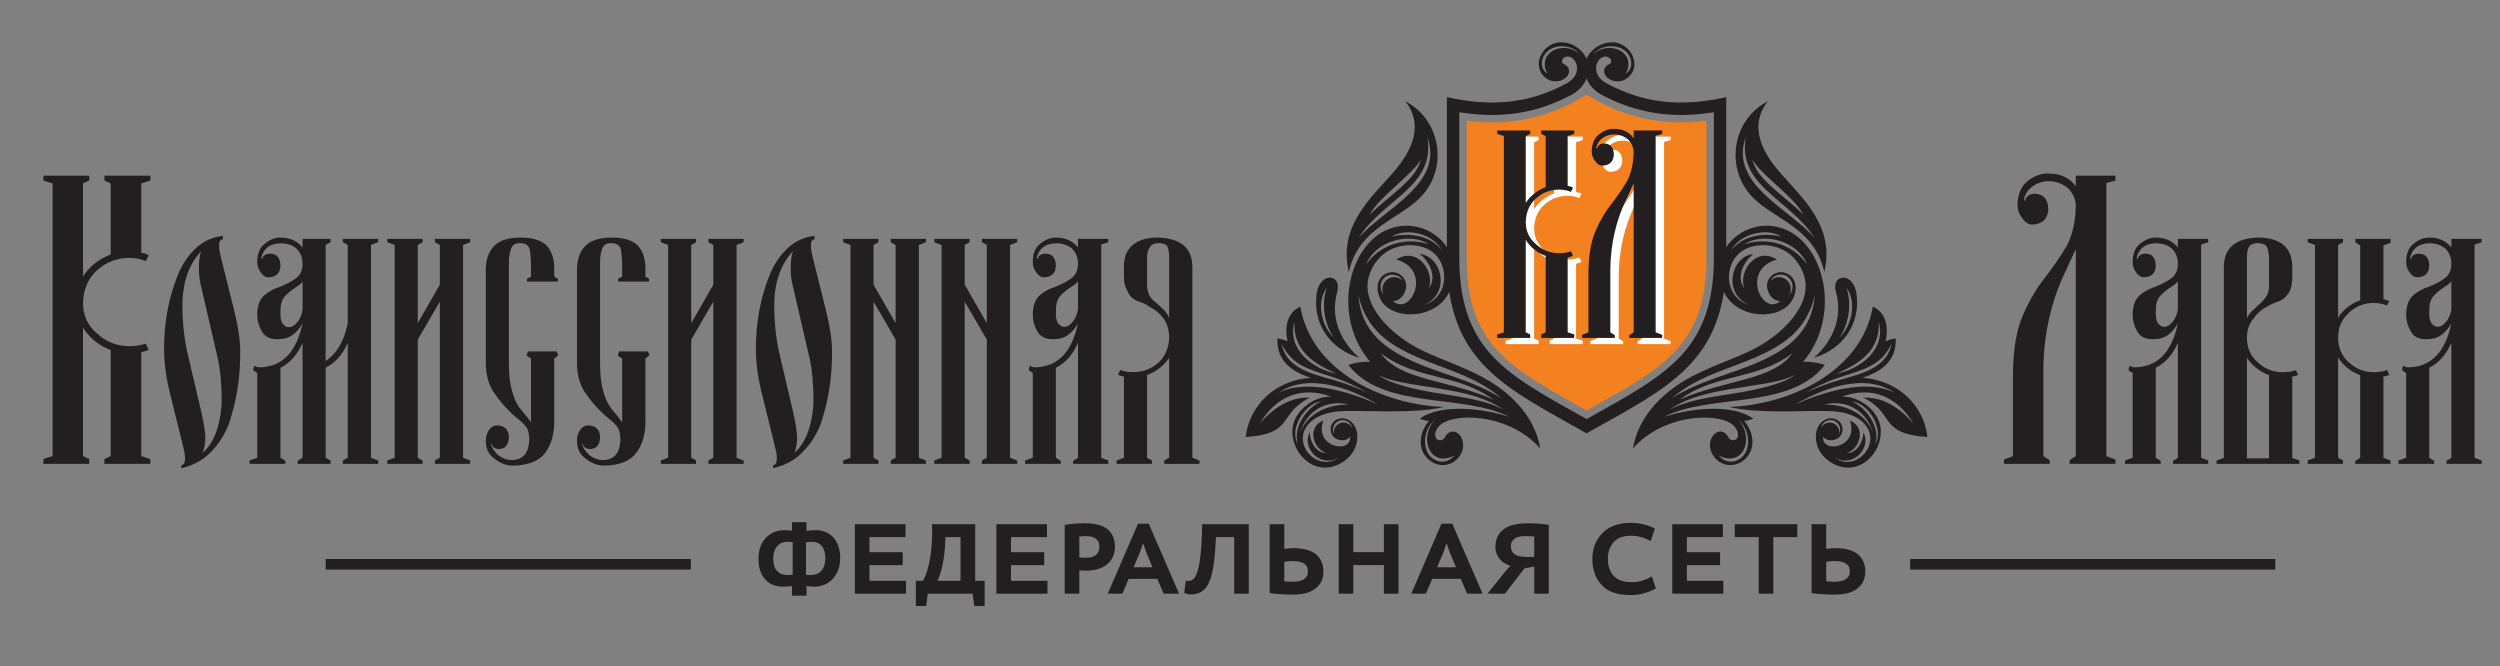 <svg width="364" height="97" viewBox="0 0 364 97" fill="none" xmlns="http://www.w3.org/2000/svg">
    <rect x="0" y="0" width="364" height="97" fill="#808080" stroke="none"/>
    <path fill-rule="evenodd" clip-rule="evenodd" d="M12.085 40.249V26.713L12.993 26.282V25.579H6.32V26.282L7.657 26.713V66.408L6.32 66.839V67.542H12.993V66.839L12.084 66.408V47.694C13.024 49.217 14.361 50.299 16.116 50.961V66.408L15.207 66.839V67.542H21.89V66.839L20.565 66.408V51.297C20.93 51.212 21.296 51.087 21.65 50.897L21.222 50.036C20.47 50.278 19.677 50.404 18.841 50.404C17.045 50.404 15.489 49.805 14.163 48.587C12.826 47.484 12.126 46.025 12.084 44.218C12.126 42.129 12.826 40.501 14.163 39.325C15.489 38.138 17.045 37.55 18.841 37.55C19.718 37.55 20.512 37.697 21.222 38.012L21.65 37.172C21.337 36.972 20.972 36.846 20.565 36.804V26.713L21.89 26.282V25.579H15.207V26.282L16.116 26.713V37.046C14.361 37.729 13.024 38.8 12.085 40.249ZM34.976 51.118C34.976 49.553 34.684 47.569 34.089 45.174L32.282 37.928C32.031 36.994 31.895 36.269 31.895 35.775C31.864 35.23 32.042 34.914 32.449 34.83V34.347C30.966 34.505 29.692 35.072 28.627 36.038C27.499 37.046 26.601 38.348 25.932 39.944C24.564 43.273 23.885 46.907 23.885 50.845C23.885 52.914 24.22 55.256 24.898 57.86L26.684 65.095C26.862 65.778 26.945 66.324 26.945 66.734C26.945 67.364 26.757 67.7 26.392 67.742V68.172C28.146 67.762 29.567 66.996 30.653 65.862C31.77 64.759 32.647 63.415 33.284 61.829C34.454 58.427 35.018 54.857 34.976 51.118ZM29.264 36.605C29.055 37.267 28.961 38.075 28.961 39.041C28.961 39.766 29.023 40.438 29.138 41.079L31.77 52.441C32.073 53.817 32.24 55.728 32.282 58.165C32.282 59.54 32.073 60.948 31.645 62.386C31.206 63.867 30.496 65.053 29.514 65.936C29.765 65.253 29.89 64.518 29.89 63.709C29.89 62.953 29.702 61.735 29.326 60.044L27.196 50.961C26.767 48.871 26.559 46.729 26.559 44.555C26.559 41.184 27.468 38.538 29.264 36.605ZM44.051 34.778V36.038C43.289 35.072 42.203 34.589 40.793 34.589C40.041 34.589 39.32 34.873 38.652 35.419C37.859 35.954 37.451 36.858 37.451 38.128C37.451 38.706 37.618 39.21 37.952 39.641C38.266 40.123 38.652 40.376 39.101 40.376C40.219 40.334 40.803 39.767 40.835 38.685C40.803 37.509 40.281 36.931 39.279 36.931C38.652 36.973 38.286 37.215 38.213 37.666L38.025 37.603C38.349 36.185 39.289 35.461 40.834 35.419C41.806 35.419 42.589 35.692 43.215 36.227C43.769 36.816 44.051 37.529 44.051 38.38C44.051 39.294 43.758 39.987 43.184 40.438C42.599 40.911 41.774 41.352 40.74 41.762C39.894 42.024 39.163 42.423 38.526 42.959C37.816 43.557 37.451 44.534 37.451 45.878C37.451 46.666 37.67 47.433 38.098 48.189C38.506 48.987 39.258 49.386 40.333 49.386C41.357 49.386 42.14 49.165 42.662 48.714C43.216 48.325 43.675 47.769 44.051 47.055C43.164 51.297 41.075 53.44 37.764 53.481C37.514 53.481 37.274 53.397 37.023 53.24L36.845 53.88L37.451 54.311V66.65L36.344 67.049V67.543H41.545V67.112L40.835 66.65V53.544C42.234 52.852 43.299 51.633 44.051 49.911V66.65L43.341 67.112V67.543H48.124V67.049L47.414 66.65V53.534C48.813 52.841 49.879 51.633 50.63 49.91V66.65L49.921 67.049V67.543H55.059V67.049L54.014 66.65V35.65L55.059 35.251V34.778H49.921V35.272L50.63 35.671V47.055C50.108 49.659 49.043 51.496 47.414 52.557V35.671L48.124 35.272V34.778H44.051ZM44.051 41.016V45.048C43.999 45.605 43.811 46.151 43.467 46.687C43.017 47.316 42.558 47.632 42.088 47.632C41.837 47.674 41.566 47.558 41.284 47.264C40.992 47.002 40.835 46.508 40.835 45.794V45.237C40.835 44.313 41.054 43.62 41.483 43.148C41.89 42.696 42.422 42.255 43.08 41.824C43.508 41.572 43.832 41.31 44.051 41.016ZM60.823 47.054V35.67L61.533 35.271V34.777H56.395V35.271L57.461 35.67V66.649L56.395 67.049V67.542H61.533V67.049L60.823 66.649V49.448L64.04 43.914V66.649L63.33 67.049V67.542H68.457V67.049L67.423 66.649V35.67L68.457 35.272V34.778H63.33V35.272L64.04 35.67V41.446L60.823 47.054ZM76.864 51.16L76.676 51.78L77.313 52.21V61.472C76.927 60.937 76.55 60.453 76.185 60.023C75.799 59.614 75.454 59.131 75.161 58.574C74.879 58.038 74.639 57.314 74.42 56.39C74.211 55.508 74.096 54.331 74.096 52.851V38.107C74.096 37.393 74.211 36.752 74.42 36.206C74.597 35.671 75.005 35.398 75.673 35.398C76.467 35.398 76.947 35.692 77.114 36.259C77.24 36.9 77.313 37.845 77.313 39.094V40.291L76.728 40.575V41.005H81.229V40.575L80.697 40.302V38.979C80.697 37.687 80.341 36.627 79.631 35.787C78.848 34.989 77.574 34.59 75.799 34.59C73.95 34.59 72.634 35.031 71.851 35.913C71.057 36.795 70.692 38.013 70.734 39.578V52.799C70.734 54.731 71.204 56.296 72.164 57.504C73.083 58.816 74.211 60.024 75.558 61.105C76.185 61.62 76.603 62.082 76.811 62.492C76.968 62.922 77.052 63.426 77.052 63.993C77.01 65.947 76.174 66.945 74.535 66.987C73.814 66.987 73.156 66.745 72.54 66.272C72.269 66.031 72.039 65.748 71.83 65.443C71.663 65.201 71.548 64.928 71.464 64.645H71.579C71.694 65.096 72.039 65.338 72.603 65.38C73.564 65.38 74.065 64.792 74.096 63.626C74.065 62.545 73.48 61.978 72.373 61.935C71.924 61.935 71.538 62.135 71.224 62.555C70.89 63.028 70.733 63.574 70.733 64.183C70.733 65.38 71.182 66.262 72.091 66.839C72.874 67.48 73.762 67.795 74.743 67.795C76.937 67.753 78.493 67.123 79.391 65.915C80.258 64.718 80.696 63.237 80.696 61.473V52.211L81.291 51.717L81.052 51.161H76.864V51.16ZM90.137 51.16L89.949 51.78L90.586 52.21V61.472C90.2 60.937 89.824 60.453 89.458 60.023C89.072 59.614 88.727 59.131 88.435 58.574C88.153 58.038 87.913 57.314 87.693 56.39C87.484 55.508 87.37 54.331 87.37 52.851V38.107C87.37 37.393 87.484 36.752 87.693 36.206C87.871 35.671 88.278 35.398 88.947 35.398C89.74 35.398 90.221 35.692 90.388 36.259C90.513 36.9 90.586 37.845 90.586 39.094V40.291L90.001 40.575V41.005H94.502V40.575L93.97 40.302V38.979C93.97 37.687 93.615 36.627 92.905 35.787C92.121 34.989 90.848 34.59 89.072 34.59C87.224 34.59 85.908 35.031 85.125 35.913C84.331 36.795 83.966 38.013 84.007 39.578V52.799C84.007 54.731 84.477 56.296 85.438 57.504C86.357 58.816 87.485 60.024 88.832 61.105C89.458 61.62 89.876 62.082 90.085 62.492C90.242 62.922 90.325 63.426 90.325 63.993C90.283 65.947 89.448 66.945 87.808 66.987C87.088 66.987 86.43 66.745 85.814 66.272C85.542 66.031 85.312 65.748 85.103 65.443C84.936 65.201 84.822 64.928 84.738 64.645H84.853C84.968 65.096 85.312 65.338 85.876 65.38C86.837 65.38 87.338 64.792 87.37 63.626C87.338 62.545 86.754 61.978 85.647 61.935C85.198 61.935 84.811 62.135 84.498 62.555C84.164 63.028 84.007 63.574 84.007 64.183C84.007 65.38 84.456 66.262 85.365 66.839C86.148 67.48 87.035 67.795 88.017 67.795C90.21 67.753 91.766 67.123 92.664 65.915C93.531 64.718 93.97 63.237 93.97 61.473V52.211L94.565 51.717L94.325 51.161H90.137V51.16ZM100.643 47.054V35.67L101.353 35.271V34.777H96.215V35.271L97.28 35.67V66.649L96.215 67.049V67.542H101.353V67.049L100.643 66.649V49.448L103.859 43.914V66.649L103.149 67.049V67.542H108.277V67.049L107.243 66.649V35.67L108.277 35.272V34.778H103.149V35.272L103.859 35.67V41.446L100.643 47.054ZM121.143 51.118C121.143 49.553 120.85 47.569 120.255 45.174L118.448 37.928C118.198 36.994 118.062 36.269 118.062 35.775C118.031 35.23 118.208 34.914 118.615 34.83V34.347C117.132 34.505 115.858 35.072 114.793 36.038C113.665 37.046 112.767 38.348 112.099 39.944C110.731 43.273 110.052 46.907 110.052 50.845C110.052 52.914 110.386 55.256 111.065 57.86L112.851 65.095C113.028 65.778 113.112 66.324 113.112 66.734C113.112 67.364 112.924 67.7 112.558 67.742V68.172C114.313 67.762 115.733 66.996 116.819 65.862C117.936 64.759 118.814 63.415 119.451 61.829C120.621 58.427 121.184 54.857 121.143 51.118ZM115.43 36.605C115.221 37.267 115.127 38.075 115.127 39.041C115.127 39.766 115.19 40.438 115.305 41.079L117.936 52.441C118.239 53.817 118.407 55.728 118.448 58.165C118.448 59.54 118.239 60.948 117.811 62.386C117.373 63.867 116.662 65.053 115.681 65.936C115.931 65.253 116.057 64.518 116.057 63.709C116.057 62.953 115.869 61.735 115.493 60.044L113.362 50.961C112.934 48.871 112.725 46.729 112.725 44.555C112.725 41.184 113.634 38.538 115.43 36.605ZM127.189 35.67L127.899 35.272V34.778H122.761V35.272L123.826 35.67V66.65L122.761 67.049V67.543H127.899V67.049L127.189 66.65V43.914L130.406 49.449V66.65L129.696 67.049V67.543H134.823V67.049L133.789 66.65V35.67L134.823 35.272V34.778H129.696V35.272L130.406 35.67V47.054L127.189 41.447V35.67ZM140.462 35.67L141.172 35.272V34.778H136.034V35.272L137.099 35.67V66.65L136.034 67.049V67.543H141.172V67.049L140.462 66.65V43.914L143.679 49.449V66.65L142.969 67.049V67.543H148.096V67.049L147.063 66.65V35.67L148.096 35.272V34.778H142.969V35.272L143.679 35.67V47.054L140.462 41.447V35.67ZM156.952 34.778V36.038C156.19 35.072 155.114 34.589 153.704 34.589C152.952 34.589 152.232 34.873 151.564 35.419C150.77 35.954 150.373 36.858 150.373 38.128C150.373 38.706 150.53 39.21 150.864 39.641C151.177 40.123 151.564 40.376 152.013 40.376C153.12 40.334 153.705 39.767 153.736 38.685C153.705 37.509 153.182 36.931 152.18 36.931C151.553 36.973 151.188 37.215 151.115 37.666L150.926 37.603C151.25 36.185 152.19 35.461 153.736 35.419C154.707 35.419 155.49 35.692 156.117 36.227C156.67 36.816 156.952 37.529 156.952 38.38C156.952 39.294 156.66 39.987 156.096 40.438C155.501 40.911 154.686 41.352 153.642 41.762C152.806 42.024 152.075 42.423 151.438 42.959C150.728 43.557 150.373 44.534 150.373 45.878C150.373 46.666 150.582 47.433 151.01 48.189C151.417 48.987 152.159 49.386 153.245 49.386C154.268 49.386 155.041 49.165 155.574 48.714C156.117 48.325 156.576 47.769 156.952 47.055C156.075 51.297 153.976 53.44 150.676 53.481C150.425 53.481 150.185 53.397 149.945 53.24L149.757 53.88L150.373 54.31V66.649L149.255 67.049V67.542H154.446V67.112L153.736 66.65V53.544C155.135 52.851 156.2 51.633 156.952 49.91V66.649L156.242 67.112V67.542H161.37V67.048L160.336 66.649V35.608L161.37 35.272V34.778H156.952V34.778ZM156.952 40.963V44.985C156.9 45.521 156.712 46.067 156.367 46.623C155.918 47.253 155.459 47.579 154.989 47.579C154.738 47.621 154.467 47.495 154.185 47.201C153.893 46.938 153.736 46.444 153.736 45.73V45.174C153.736 44.25 153.955 43.557 154.383 43.084C154.791 42.633 155.323 42.192 155.981 41.761C156.409 41.509 156.733 41.247 156.952 40.963ZM170.226 52.095V66.649L169.515 67.049V67.542H174.643V67.049L173.609 66.649V38.989C173.64 36.133 171.959 34.673 168.534 34.589C167.04 34.589 165.871 34.925 165.004 35.608C164.095 36.322 163.646 37.372 163.646 38.748V40.249C163.646 41.09 163.792 41.772 164.106 42.276C164.304 42.77 164.586 43.169 164.962 43.484C165.349 43.725 165.766 43.914 166.215 44.04C166.643 44.198 167.04 44.419 167.406 44.681C168.158 45.048 168.836 45.616 169.421 46.372C169.954 47.128 170.226 48.052 170.226 49.144C170.184 50.656 169.661 51.885 168.659 52.809C167.625 53.723 166.393 54.185 164.962 54.185C164.346 54.185 163.73 54.09 163.093 53.88L162.79 54.563C163.072 54.72 163.354 54.804 163.646 54.804V66.65L162.581 67.049V67.543H167.719V67.049L167.009 66.65V54.615C168.408 54.079 169.474 53.239 170.226 52.095ZM170.226 46.298C170.006 45.783 169.724 45.363 169.39 45.038C169.025 44.702 168.67 44.387 168.325 44.082C167.5 43.505 167.062 42.686 167.009 41.615V37.466C167.009 36.973 167.103 36.574 167.27 36.269C167.395 35.975 167.552 35.776 167.719 35.65C168.085 35.482 168.419 35.398 168.711 35.398C169.077 35.398 169.432 35.482 169.776 35.65C170.069 35.891 170.225 36.5 170.225 37.466V46.298H170.226ZM302.237 25.579V27.133C301.318 25.841 299.93 25.222 298.07 25.263C297.151 25.263 296.211 25.621 295.251 26.334C294.29 27.101 293.789 28.246 293.747 29.779C293.747 30.535 293.977 31.197 294.447 31.754C294.854 32.383 295.345 32.699 295.93 32.699C297.371 32.636 298.133 31.901 298.237 30.483C298.196 29.013 297.527 28.246 296.233 28.204C295.439 28.246 294.99 28.593 294.864 29.223L294.687 29.16C294.812 28.32 295.23 27.648 295.94 27.133C296.619 26.639 297.392 26.387 298.279 26.387C299.355 26.387 300.295 26.734 301.099 27.406C301.809 28.11 302.196 28.939 302.237 29.905C302.196 32.3 301.736 34.306 300.859 35.902C299.919 37.466 298.864 38.989 297.705 40.491C296.546 41.93 295.501 43.694 294.582 45.784C293.621 47.937 293.13 50.761 293.089 54.248V66.408L291.783 66.923V67.543H298.425V66.986L297.516 66.408V53.534C297.6 48.472 298.676 43.788 300.743 39.504L302.237 36.269V66.408L301.339 66.986V67.543H308.012V66.923L306.686 66.408V26.66L308.012 26.282V25.579H302.237ZM317.098 34.778V36.038C316.336 35.072 315.26 34.589 313.85 34.589C313.098 34.589 312.378 34.873 311.709 35.419C310.916 35.954 310.519 36.858 310.519 38.128C310.519 38.706 310.676 39.21 311.01 39.641C311.323 40.123 311.71 40.376 312.159 40.376C313.266 40.334 313.851 39.767 313.882 38.685C313.851 37.509 313.328 36.931 312.326 36.931C311.699 36.973 311.334 37.215 311.26 37.666L311.072 37.603C311.396 36.185 312.336 35.461 313.881 35.419C314.853 35.419 315.636 35.692 316.263 36.227C316.816 36.816 317.098 37.529 317.098 38.38C317.098 39.294 316.805 39.987 316.242 40.438C315.647 40.911 314.832 41.352 313.787 41.762C312.952 42.024 312.221 42.423 311.584 42.959C310.874 43.557 310.519 44.534 310.519 45.878C310.519 46.666 310.727 47.433 311.156 48.189C311.563 48.987 312.304 49.386 313.39 49.386C314.414 49.386 315.186 49.165 315.719 48.714C316.262 48.325 316.722 47.769 317.098 47.055C316.221 51.297 314.122 53.44 310.822 53.481C310.571 53.481 310.331 53.397 310.091 53.24L309.902 53.88L310.519 54.311V66.65L309.401 67.049V67.543H314.592V67.112L313.881 66.65V53.544C315.281 52.852 316.346 51.633 317.098 49.911V66.65L316.388 67.112V67.543H321.516V67.049L320.482 66.65V35.608L321.516 35.272V34.778H317.098V34.778ZM317.098 40.963V44.985C317.046 45.521 316.858 46.067 316.513 46.623C316.064 47.253 315.605 47.579 315.135 47.579C314.884 47.621 314.613 47.495 314.331 47.201C314.038 46.938 313.882 46.444 313.882 45.73V45.174C313.882 44.25 314.101 43.557 314.529 43.084C314.936 42.633 315.469 42.192 316.127 41.761C316.555 41.509 316.879 41.247 317.098 40.963ZM334.789 67.542V67.059L333.755 66.671V54.815C334.026 54.815 334.319 54.73 334.611 54.573L334.277 53.891C333.671 54.1 333.044 54.195 332.418 54.195C330.987 54.195 329.776 53.733 328.784 52.809C327.698 51.895 327.155 50.666 327.155 49.155C327.155 48.062 327.478 47.138 328.105 46.382C328.638 45.626 329.264 45.059 329.985 44.691C330.455 44.418 330.893 44.208 331.301 44.04C331.729 43.914 332.126 43.736 332.491 43.484C332.857 43.179 333.18 42.78 333.442 42.286C333.651 41.772 333.755 41.1 333.755 40.249V38.748C333.671 36.017 332.043 34.631 328.857 34.589C325.442 34.673 323.75 36.143 323.792 38.989V66.67L322.727 67.059V67.542H334.789V67.542ZM327.155 52.095C327.907 53.25 328.982 54.09 330.371 54.626V66.734H327.155V52.095ZM327.155 46.308V37.466C327.155 36.5 327.353 35.891 327.74 35.65C328.053 35.482 328.366 35.398 328.669 35.398C329.056 35.398 329.421 35.482 329.787 35.65C330.131 35.891 330.319 36.5 330.371 37.466V41.625C330.371 42.181 330.257 42.644 330.048 43.011C329.828 43.4 329.547 43.757 329.181 44.093C328.836 44.397 328.492 44.712 328.157 45.048C327.75 45.374 327.416 45.794 327.155 46.308ZM340.428 46.256V35.67L341.138 35.272V34.778H336V35.272L337.065 35.67V66.65L336 67.049V67.543H341.138V67.049L340.428 66.65V52.042C341.18 53.229 342.255 54.09 343.644 54.626V66.65L342.934 67.112V67.543H348.062V67.049L347.028 66.65V54.804C347.3 54.804 347.592 54.72 347.885 54.563L347.55 53.88C346.944 54.09 346.318 54.195 345.691 54.195C344.261 54.195 343.049 53.733 342.057 52.809C340.971 51.885 340.428 50.667 340.428 49.144C340.428 47.663 340.971 46.445 342.057 45.489C343.049 44.565 344.261 44.103 345.691 44.103C346.401 44.145 347.017 44.261 347.55 44.471L347.885 43.852C347.634 43.725 347.341 43.631 347.028 43.547V35.734L348.062 35.366V34.778H342.934V35.272L343.644 35.734V43.726C342.255 44.219 341.18 45.059 340.428 46.256ZM356.918 34.778V36.038C356.155 35.072 355.08 34.589 353.67 34.589C352.918 34.589 352.197 34.873 351.529 35.419C350.735 35.954 350.338 36.858 350.338 38.128C350.338 38.706 350.495 39.21 350.829 39.641C351.142 40.123 351.529 40.376 351.978 40.376C353.085 40.334 353.67 39.767 353.701 38.685C353.67 37.509 353.148 36.931 352.145 36.931C351.518 36.973 351.153 37.215 351.08 37.666L350.892 37.603C351.216 36.185 352.156 35.461 353.701 35.419C354.672 35.419 355.456 35.692 356.082 36.227C356.636 36.816 356.918 37.529 356.918 38.38C356.918 39.294 356.625 39.987 356.061 40.438C355.466 40.911 354.651 41.352 353.607 41.762C352.772 42.024 352.041 42.423 351.404 42.959C350.693 43.557 350.338 44.534 350.338 45.878C350.338 46.666 350.547 47.433 350.976 48.189C351.383 48.987 352.124 49.386 353.211 49.386C354.234 49.386 355.007 49.165 355.539 48.714C356.083 48.325 356.542 47.769 356.918 47.055C356.041 51.297 353.942 53.44 350.642 53.481C350.391 53.481 350.151 53.397 349.911 53.24L349.723 53.88L350.339 54.311V66.65L349.221 67.049V67.543H354.411V67.112L353.701 66.65V53.544C355.101 52.852 356.166 51.633 356.918 49.911V66.65L356.208 67.112V67.543H361.335V67.049L360.301 66.65V35.608L361.335 35.272V34.778H356.918V34.778ZM356.918 40.963V44.985C356.865 45.521 356.678 46.067 356.333 46.623C355.884 47.253 355.424 47.579 354.955 47.579C354.704 47.621 354.432 47.495 354.15 47.201C353.858 46.938 353.701 46.444 353.701 45.73V45.174C353.701 44.25 353.921 43.557 354.349 43.084C354.756 42.633 355.289 42.192 355.947 41.761C356.375 41.509 356.698 41.247 356.918 40.963Z" fill="#231F20"/>
    <path fill-rule="evenodd" clip-rule="evenodd" d="M115.319 85.337C115.119 85.36 114.906 85.38 114.68 85.395C114.452 85.411 114.219 85.418 113.98 85.418C113.491 85.418 113.03 85.336 112.599 85.171C112.168 85.008 111.793 84.758 111.471 84.422C111.15 84.088 110.896 83.668 110.711 83.163C110.524 82.659 110.432 82.065 110.432 81.384C110.432 80.737 110.524 80.154 110.711 79.634C110.896 79.116 111.157 78.676 111.497 78.314C111.836 77.954 112.242 77.677 112.711 77.483C113.182 77.289 113.701 77.192 114.269 77.192C114.429 77.192 114.604 77.198 114.794 77.21C114.984 77.223 115.159 77.244 115.318 77.274V76.031H117.432V77.312C117.632 77.272 117.847 77.244 118.083 77.223C118.318 77.203 118.554 77.192 118.792 77.192C119.286 77.192 119.75 77.279 120.183 77.453C120.617 77.628 120.992 77.886 121.308 78.225C121.625 78.566 121.874 78.989 122.058 79.494C122.241 79.998 122.332 80.582 122.332 81.242C122.332 81.914 122.231 82.508 122.025 83.028C121.818 83.547 121.544 83.983 121.199 84.337C120.857 84.689 120.457 84.959 120.001 85.143C119.547 85.326 119.066 85.418 118.561 85.418C118.473 85.418 118.376 85.415 118.275 85.41C118.174 85.405 118.07 85.4 117.966 85.393C117.862 85.385 117.763 85.372 117.669 85.359C117.576 85.344 117.497 85.329 117.431 85.314V86.733H115.318V85.337H115.319ZM118.258 78.89C118.113 78.89 117.962 78.895 117.805 78.905C117.645 78.915 117.495 78.936 117.351 78.964V83.691C117.44 83.711 117.554 83.721 117.693 83.721C117.833 83.721 117.964 83.721 118.093 83.721C118.377 83.721 118.643 83.673 118.897 83.579C119.148 83.484 119.368 83.339 119.556 83.138C119.743 82.937 119.893 82.682 120.002 82.371C120.111 82.06 120.167 81.688 120.167 81.257C120.167 80.508 119.994 79.927 119.652 79.514C119.485 79.308 119.282 79.15 119.044 79.045C118.805 78.941 118.544 78.89 118.258 78.89ZM114.561 83.721C114.604 83.721 114.662 83.721 114.731 83.719C114.799 83.716 114.876 83.711 114.954 83.706C115.032 83.701 115.113 83.693 115.194 83.683C115.276 83.676 115.349 83.662 115.415 83.647V78.936C115.301 78.921 115.174 78.908 115.04 78.9C114.903 78.892 114.766 78.89 114.627 78.89C114.351 78.89 114.09 78.938 113.844 79.035C113.598 79.132 113.382 79.28 113.195 79.481C113.005 79.682 112.858 79.939 112.749 80.253C112.64 80.564 112.584 80.936 112.584 81.369C112.584 82.128 112.767 82.712 113.126 83.117C113.312 83.321 113.524 83.474 113.765 83.573C114.008 83.673 114.272 83.721 114.561 83.721ZM124.469 76.322H131.84V78.202H126.6V80.404H131.433V82.284H126.6V84.562H131.909V86.442H124.469V76.322ZM143.363 88.231H141.857L141.619 86.442H135.087L134.856 88.231H133.348V84.562H134.367C134.415 84.493 134.486 84.366 134.578 84.185C134.668 84.004 134.77 83.759 134.879 83.451C134.988 83.14 135.097 82.766 135.206 82.322C135.315 81.879 135.411 81.364 135.495 80.778C135.578 80.189 135.642 79.527 135.685 78.788C135.726 78.049 135.736 77.226 135.711 76.321H141.99V84.562H143.363V88.231H143.363ZM139.853 84.562V78.202H137.661C137.648 78.676 137.618 79.191 137.578 79.746C137.535 80.304 137.471 80.867 137.385 81.438C137.296 82.009 137.182 82.562 137.038 83.102C136.896 83.642 136.716 84.129 136.503 84.562H139.853ZM145.071 76.322H152.442V78.202H147.202V80.404H152.034V82.284H147.202V84.562H152.511V86.442H145.071V76.322ZM155.022 76.431C155.455 76.349 155.926 76.288 156.436 76.248C156.943 76.204 157.457 76.184 157.984 76.184C158.265 76.184 158.554 76.197 158.848 76.225C159.142 76.253 159.431 76.296 159.712 76.36C159.993 76.421 160.262 76.505 160.516 76.612C160.766 76.719 160.995 76.854 161.197 77.012C161.539 77.282 161.813 77.626 162.021 78.049C162.228 78.472 162.332 78.977 162.332 79.565C162.332 80.192 162.216 80.73 161.985 81.176C161.752 81.624 161.44 81.992 161.053 82.274C160.665 82.557 160.219 82.766 159.717 82.896C159.213 83.028 158.696 83.095 158.161 83.095C158.111 83.095 158.04 83.092 157.949 83.09C157.857 83.087 157.763 83.085 157.665 83.079C157.563 83.074 157.467 83.069 157.373 83.061C157.28 83.054 157.206 83.044 157.15 83.036V86.442H155.022V76.431H155.022ZM158.116 78.064C157.908 78.064 157.723 78.069 157.563 78.082C157.404 78.095 157.264 78.113 157.15 78.131V81.14C157.191 81.15 157.249 81.16 157.325 81.168C157.404 81.178 157.482 81.189 157.566 81.196C157.652 81.204 157.733 81.209 157.812 81.211C157.89 81.214 157.954 81.214 157.997 81.214C158.281 81.214 158.547 81.191 158.795 81.142C159.046 81.096 159.264 81.01 159.454 80.89C159.641 80.768 159.791 80.602 159.902 80.396C160.014 80.189 160.07 79.927 160.07 79.608C160.07 79.315 160.019 79.068 159.918 78.869C159.816 78.671 159.677 78.513 159.502 78.393C159.325 78.273 159.119 78.189 158.881 78.138C158.643 78.09 158.39 78.064 158.116 78.064ZM168.513 84.287L169.42 86.442H171.675L167.258 76.245H165.692L161.291 86.442H163.422L164.334 84.287H168.513ZM165.054 82.59L165.946 80.493L166.405 79.173H166.466L166.917 80.48L167.801 82.59H165.054ZM179.695 78.202H177.052C177.002 79.122 176.946 79.95 176.885 80.686C176.822 81.423 176.741 82.083 176.639 82.666C176.538 83.25 176.409 83.769 176.254 84.225C176.097 84.681 175.905 85.087 175.672 85.446C175.512 85.665 175.337 85.846 175.147 85.989C174.957 86.134 174.764 86.246 174.569 86.33C174.374 86.412 174.179 86.468 173.989 86.501C173.799 86.534 173.622 86.549 173.459 86.549C173.262 86.549 173.077 86.531 172.909 86.493C172.74 86.457 172.577 86.402 172.42 86.325L172.648 84.539C172.752 84.575 172.876 84.593 173.021 84.593C173.183 84.593 173.348 84.554 173.51 84.478C173.675 84.399 173.817 84.274 173.941 84.101C174.096 83.892 174.235 83.586 174.362 83.189C174.486 82.791 174.597 82.279 174.691 81.652C174.785 81.025 174.861 80.271 174.921 79.394C174.98 78.515 175.02 77.491 175.041 76.321H181.819V86.442H179.696V78.202H179.695ZM184.862 76.322H186.993V79.919C187.041 79.909 187.123 79.899 187.237 79.886C187.351 79.874 187.477 79.861 187.617 79.848C187.754 79.835 187.898 79.825 188.042 79.818C188.189 79.81 188.321 79.807 188.441 79.807C188.664 79.807 188.904 79.82 189.165 79.846C189.424 79.868 189.685 79.909 189.943 79.968C190.204 80.024 190.457 80.1 190.706 80.192C190.952 80.284 191.175 80.396 191.372 80.531C191.565 80.661 191.742 80.814 191.904 80.99C192.064 81.165 192.203 81.364 192.32 81.586C192.436 81.807 192.525 82.047 192.591 82.307C192.654 82.564 192.687 82.842 192.687 83.14C192.687 83.724 192.588 84.223 192.391 84.644C192.191 85.064 191.892 85.423 191.491 85.722C191.096 86.019 190.622 86.239 190.075 86.376C189.525 86.511 188.889 86.58 188.167 86.58C188.027 86.58 187.822 86.577 187.553 86.57C187.282 86.562 186.991 86.549 186.677 86.532C186.362 86.514 186.043 86.491 185.719 86.46C185.395 86.43 185.111 86.392 184.862 86.341V76.322ZM188.202 84.7C188.491 84.7 188.767 84.677 189.039 84.633C189.307 84.588 189.545 84.508 189.751 84.394C189.956 84.279 190.121 84.124 190.245 83.927C190.369 83.731 190.43 83.482 190.43 83.178C190.43 82.865 190.367 82.613 190.237 82.419C190.108 82.225 189.938 82.075 189.728 81.968C189.518 81.861 189.279 81.787 189.013 81.747C188.745 81.708 188.476 81.688 188.202 81.688C188.129 81.688 188.03 81.69 187.906 81.698C187.782 81.706 187.66 81.716 187.539 81.729C187.417 81.742 187.305 81.754 187.201 81.77C187.098 81.785 187.026 81.797 186.994 81.808V84.634C187.052 84.644 187.128 84.651 187.219 84.659C187.31 84.666 187.412 84.674 187.523 84.682C187.634 84.69 187.751 84.695 187.868 84.697C187.987 84.7 188.098 84.7 188.202 84.7ZM201.493 82.269H197.038V86.442H194.917V76.322H197.038V80.388H201.493V76.322H203.624V86.442H201.493V82.269ZM212.701 84.287H208.523L207.611 86.442H205.479L209.881 76.245H211.447L215.864 86.442H213.608L212.701 84.287ZM209.242 82.59H211.989L211.105 80.48L210.654 79.173H210.593L210.134 80.493L209.242 82.59ZM225.508 86.442H223.384V82.49L221.945 82.758L219.124 86.442H216.578L219.226 83.138L219.917 82.383C219.705 82.33 219.471 82.236 219.216 82.101C218.962 81.965 218.724 81.787 218.504 81.56C218.283 81.334 218.098 81.058 217.951 80.732C217.802 80.406 217.728 80.021 217.728 79.578C217.728 79.247 217.769 78.938 217.85 78.653C217.931 78.37 218.045 78.113 218.187 77.878C218.331 77.644 218.504 77.435 218.706 77.254C218.912 77.073 219.134 76.915 219.383 76.78C219.58 76.671 219.798 76.579 220.037 76.505C220.275 76.431 220.526 76.37 220.789 76.322C221.055 76.275 221.327 76.24 221.605 76.217C221.887 76.194 222.168 76.184 222.449 76.184C222.621 76.184 222.834 76.186 223.088 76.191C223.341 76.196 223.607 76.209 223.889 76.229C224.172 76.247 224.454 76.275 224.735 76.306C225.019 76.339 225.275 76.38 225.508 76.431V86.442H225.508ZM222.1 78.064C221.823 78.064 221.557 78.082 221.302 78.121C221.048 78.159 220.825 78.233 220.637 78.347C220.45 78.462 220.293 78.612 220.171 78.798C220.047 78.984 219.984 79.229 219.984 79.532C219.984 79.823 220.044 80.07 220.163 80.276C220.283 80.482 220.442 80.643 220.645 80.763C220.853 80.888 221.091 80.974 221.357 81.02C221.626 81.068 221.907 81.091 222.204 81.091H223.384V78.115C223.326 78.107 223.242 78.097 223.138 78.089C223.034 78.082 222.923 78.076 222.799 78.074C222.675 78.071 222.55 78.069 222.427 78.067C222.302 78.064 222.193 78.064 222.1 78.064ZM241.105 85.67C240.801 85.846 240.491 85.994 240.172 86.116C239.853 86.236 239.539 86.338 239.23 86.417C238.921 86.496 238.621 86.555 238.338 86.59C238.054 86.623 237.793 86.641 237.554 86.641C237.227 86.641 236.886 86.629 236.531 86.6C236.173 86.573 235.821 86.519 235.469 86.435C235.117 86.353 234.777 86.239 234.448 86.088C234.118 85.941 233.817 85.742 233.538 85.5C233.287 85.28 233.057 85.031 232.849 84.753C232.641 84.472 232.461 84.164 232.314 83.823C232.165 83.481 232.051 83.107 231.967 82.699C231.886 82.291 231.845 81.845 231.845 81.364C231.845 80.602 231.972 79.901 232.228 79.264C232.484 78.627 232.869 78.054 233.384 77.542C233.629 77.297 233.905 77.085 234.207 76.907C234.509 76.726 234.831 76.581 235.173 76.466C235.512 76.352 235.872 76.265 236.244 76.209C236.617 76.15 237 76.122 237.392 76.122C238.021 76.122 238.626 76.188 239.209 76.321C239.795 76.453 240.375 76.66 240.955 76.945L240.339 78.77C239.868 78.517 239.397 78.326 238.925 78.196C238.452 78.066 237.967 78.002 237.473 78.002C237.022 78.002 236.587 78.059 236.166 78.173C235.745 78.288 235.375 78.502 235.053 78.816C234.767 79.098 234.537 79.46 234.362 79.896C234.189 80.335 234.103 80.823 234.103 81.366C234.103 81.935 234.192 82.45 234.374 82.911C234.554 83.374 234.807 83.741 235.134 84.014C235.322 84.175 235.512 84.302 235.702 84.399C235.892 84.496 236.092 84.57 236.3 84.623C236.508 84.674 236.728 84.71 236.964 84.73C237.199 84.751 237.453 84.761 237.724 84.761C237.962 84.761 238.203 84.74 238.446 84.697C238.687 84.656 238.93 84.598 239.168 84.522C239.409 84.448 239.642 84.359 239.868 84.257C240.093 84.154 240.304 84.045 240.501 83.925L241.105 85.67ZM243.482 76.322H250.853V78.202H245.613V80.404H250.445V82.284H245.613V84.562H250.921V86.442H243.482V76.322ZM261.686 78.202H258.196V86.442H256.065V78.202H252.584V76.322H261.686V78.202H261.686ZM263.764 76.322H265.895V79.919C265.943 79.909 266.024 79.899 266.138 79.886C266.252 79.874 266.379 79.861 266.518 79.848C266.655 79.835 266.8 79.825 266.944 79.818C267.091 79.81 267.223 79.807 267.342 79.807C267.565 79.807 267.806 79.82 268.067 79.846C268.325 79.868 268.586 79.909 268.845 79.968C269.105 80.024 269.359 80.1 269.607 80.192C269.853 80.284 270.076 80.396 270.274 80.531C270.466 80.661 270.644 80.814 270.806 80.99C270.965 81.165 271.105 81.364 271.221 81.586C271.338 81.807 271.427 82.047 271.493 82.307C271.556 82.564 271.589 82.842 271.589 83.14C271.589 83.724 271.49 84.223 271.293 84.644C271.093 85.064 270.793 85.423 270.393 85.722C269.998 86.019 269.524 86.239 268.976 86.376C268.426 86.511 267.791 86.58 267.068 86.58C266.929 86.58 266.724 86.577 266.455 86.57C266.184 86.562 265.893 86.549 265.578 86.532C265.264 86.514 264.945 86.491 264.62 86.46C264.296 86.43 264.012 86.392 263.764 86.341V76.322H263.764ZM267.103 84.7C267.393 84.7 267.669 84.677 267.94 84.633C268.208 84.588 268.447 84.508 268.652 84.394C268.857 84.279 269.022 84.124 269.146 83.927C269.27 83.731 269.331 83.482 269.331 83.178C269.331 82.865 269.268 82.613 269.139 82.419C269.009 82.225 268.84 82.075 268.629 81.968C268.419 81.861 268.181 81.787 267.915 81.747C267.646 81.708 267.378 81.688 267.104 81.688C267.03 81.688 266.932 81.69 266.807 81.698C266.683 81.706 266.562 81.716 266.44 81.729C266.318 81.742 266.207 81.754 266.103 81.77C265.999 81.785 265.928 81.797 265.895 81.808V84.634C265.953 84.644 266.029 84.651 266.12 84.659C266.212 84.666 266.313 84.674 266.424 84.682C266.536 84.69 266.652 84.695 266.769 84.697C266.888 84.7 267 84.7 267.103 84.7Z" fill="#231F20"/>
    <path fill-rule="evenodd" clip-rule="evenodd" d="M47.422 81.388H100.585V82.929H47.422V81.388ZM278.123 81.388H331.284V82.929H278.123V81.388Z" fill="#231F20"/>
    <path fill-rule="evenodd" clip-rule="evenodd" d="M213.552 17.587V37.428C213.552 39.836 213.76 42.17 214.359 44.36C214.954 46.535 215.937 48.58 217.487 50.429C218.334 51.44 219.302 52.346 220.335 53.177C221.371 54.009 222.482 54.77 223.608 55.487C225.656 56.791 227.794 57.983 229.924 59.171L231.006 59.776L232.085 59.173C234.217 57.985 236.356 56.791 238.405 55.487C239.531 54.771 240.642 54.009 241.678 53.176C242.711 52.346 243.679 51.44 244.525 50.429C246.076 48.579 247.058 46.534 247.653 44.359C248.253 42.17 248.461 39.835 248.461 37.428V17.587C245.348 17.976 242.426 17.891 239.59 17.297C236.665 16.684 233.841 15.529 231.007 13.794C228.172 15.529 225.348 16.683 222.423 17.297C219.588 17.891 216.664 17.976 213.552 17.587Z" fill="#F48120"/>
    <path fill-rule="evenodd" clip-rule="evenodd" d="M233.822 12.079C239.115 14.976 244.538 15.664 251.345 14.139V37.428C251.404 52.895 242.746 56.415 231.006 63.099V61.014L232.607 60.119C234.756 58.92 236.912 57.718 238.979 56.403C240.124 55.673 241.265 54.891 242.348 54.02C243.433 53.147 244.452 52.193 245.347 51.125C247.006 49.145 248.056 46.962 248.69 44.643C249.32 42.34 249.54 39.914 249.54 37.428V16.344L248.924 16.432C245.703 16.895 242.704 16.844 239.809 16.237C237.542 15.762 235.333 14.944 233.124 13.762C230.407 12.309 229.598 8.535 232.712 6.699C233.306 6.349 233.964 6.173 234.625 6.16C236.545 6.116 238.053 7.797 237.965 9.468C237.883 11.023 236.334 12.239 234.78 11.736C233.59 11.353 232.951 9.979 234.337 9.317C234.726 9.132 234.636 8.552 234.184 8.334C232.722 7.632 231.194 10.641 233.822 12.079ZM232.032 7.849C234.279 5.834 238.344 7.534 236.726 10.748C237.919 9.886 237.693 8.185 236.492 7.306C235.182 6.346 233.005 6.635 232.032 7.849Z" fill="#231F20"/>
    <path fill-rule="evenodd" clip-rule="evenodd" d="M228.19 12.079C222.897 14.976 217.474 15.664 210.668 14.139V37.428C210.608 52.895 219.267 56.415 231.006 63.099L231.397 61.93L231.006 61.014L229.405 60.119C227.257 58.92 225.101 57.718 223.034 56.403C221.888 55.673 220.748 54.891 219.664 54.02C218.579 53.147 217.561 52.193 216.665 51.125C215.007 49.145 213.957 46.962 213.322 44.643C212.692 42.34 212.473 39.914 212.473 37.428V16.344L213.088 16.432C216.31 16.895 219.309 16.844 222.204 16.237C224.471 15.762 226.68 14.944 228.888 13.762C231.606 12.309 232.415 8.535 229.301 6.699C228.706 6.349 228.049 6.173 227.388 6.16C225.468 6.116 223.96 7.797 224.048 9.468C224.13 11.023 225.679 12.239 227.233 11.736C228.423 11.353 229.062 9.979 227.675 9.317C227.286 9.132 227.377 8.552 227.829 8.334C229.29 7.632 230.819 10.641 228.19 12.079ZM229.98 7.849C227.734 5.834 223.669 7.534 225.286 10.748C224.094 9.886 224.32 8.185 225.521 7.306C226.831 6.346 229.007 6.635 229.98 7.849Z" fill="#231F20"/>
    <path fill-rule="evenodd" clip-rule="evenodd" d="M264.077 52.111C268.589 50.724 270.854 46.963 270.319 42.855C269.875 39.447 266.578 39.904 267.305 42.464C268.444 46.473 266.579 49.957 264.077 52.111ZM257.397 14.748C254.734 18.11 256.275 21.827 259.189 25.152C262.476 28.904 267.189 32.955 265.624 39.629C264.117 32.801 257.754 31.912 254.69 28.173C251.17 23.877 252.464 17.291 257.397 14.748ZM254.178 19.945C251.774 26.861 260.345 30.23 264.221 34.649C260.478 28.878 252.989 27.163 254.178 19.945ZM262.561 31.26C261.553 28.954 256.009 25.122 255.173 23.226C255.64 26.089 260.114 28.709 262.561 31.26ZM245.255 55.419C248.316 53.587 251.899 52.484 254.84 51.074C259.594 48.795 264.033 44.258 262.647 40.051C262.161 38.577 261.094 37.093 259.612 36.37C257.07 35.129 253.65 35.558 252.328 38C251.122 40.229 251.688 43.48 254.694 44.423C250.755 42.744 252.021 37.285 255.325 36.975C253.896 37.984 252.728 40.371 253.951 41.922C253.105 39.525 255.669 35.824 258.714 37.789C253.377 39.291 256.61 46.126 259.196 43.839C257.8 43.839 256.902 41.99 257.428 40.834C257.901 39.793 259.123 39.335 260.158 39.81C262.031 40.671 261.639 43.209 260.373 44.446C258.15 46.62 253.084 46.14 251.229 42.941C247.866 37.139 253.83 31.179 259.682 33.309C265.7 35.499 268.181 46.032 262.528 52.676C264.297 52.603 265.689 53.142 265.689 53.142C260.596 59.734 248.997 57.237 242.236 60.71C245.945 59.48 252.192 58.699 255.276 60.961C254.639 61.214 254.257 61.285 253.937 61.287C254.107 61.473 254.265 61.677 254.411 61.901C254.84 62.56 255.081 63.287 255.148 64.019C255.34 66.146 253.612 67.814 251.777 67.718C250.067 67.627 248.62 65.912 249.052 64.191C249.383 62.873 250.838 62.166 251.668 63.701C251.972 64.266 252.799 64.215 253.008 63.64C253.207 63.092 252.823 62.046 251.774 61.5C249.047 60.077 241.898 60.574 237.753 65.306C238.484 60.951 241.593 57.608 245.255 55.419ZM244.558 58.2C250.863 55.311 258.221 55.423 260.966 51.433C255.654 55.452 249.829 54.294 244.558 58.2ZM243.448 57.975C247.003 54.83 251.806 53.698 255.671 51.999C259.67 50.241 263.061 48.058 264.239 42.969C263.819 48.379 260.215 50.835 256.251 52.63C252.187 54.47 247.35 55.443 243.448 57.975ZM261.365 54.569C259.634 55.581 256.335 55.93 253.407 56.423C250.801 56.863 246.21 57.42 243.054 59.672C245.806 58.138 250.186 57.676 253.521 57.114C255.217 56.829 259.828 55.896 261.365 54.569ZM260.537 42.901C261.648 41.704 260.623 39.728 258.989 40.005C258.438 40.099 257.991 40.446 257.749 40.907C257.998 40.638 258.334 40.447 258.723 40.381C259.663 40.221 260.554 40.858 260.712 41.803C260.777 42.194 260.708 42.576 260.537 42.901ZM259.371 34.447C257.088 33.02 253.22 34.17 252.099 36.42C253.73 34.291 256.819 33.826 259.371 34.447ZM263.108 38.495C261.647 34.911 256.603 33.83 253.989 35.545C257.623 34.435 261.143 35.707 263.108 38.495ZM268.048 63.347C267.576 64.174 266.064 64.432 265.454 63.577C265.198 66.16 270.751 65.155 269.33 61.229C271.85 62.235 270.728 65.424 268.907 65.953C270.381 66.024 271.317 64.266 271.305 62.949C272.56 65.109 269.805 68.27 267.067 66.59C270.253 69.006 274.387 64.271 271.139 61.388C270.008 60.385 268.34 59.894 266.142 59.847C261.912 59.757 256.078 60.264 251.754 59.253C260.675 58.932 271.072 54.067 272.691 44.625C274.822 45.669 274.924 47.943 274.546 49.694C275.296 49.321 276.025 49.288 276.025 49.288C276.141 52.728 273.719 54.151 271.159 55.02C272.421 55.083 273.7 55.369 275 55.959C277.998 57.318 280.255 60.172 280.634 63.628C275.827 63.317 275.351 61.876 274.244 60.346C273.498 59.315 272.447 58.405 271.284 57.915C275.527 57.597 278.627 61.744 278.627 61.744C276.197 57.609 272.43 56.184 268.163 57.768C270.569 57.596 273.49 59.703 273.811 62.25C274.148 64.907 272.202 67.806 269.48 68.065C267.652 68.238 265.768 67.149 264.89 65.579C264.183 64.315 264.129 62.413 265.295 61.398C266.013 60.774 266.979 60.776 267.601 61.204C268.237 61.643 268.514 62.526 268.048 63.347ZM265.609 58.908C268.437 58.845 271.713 60.06 272.753 63.144C271.755 59.547 268.553 58.133 265.609 58.908ZM265.129 62.311C265.262 62.041 265.482 61.812 265.773 61.668C266.476 61.323 267.325 61.615 267.669 62.322C267.812 62.615 267.846 62.932 267.786 63.229C267.977 62.845 267.993 62.38 267.792 61.965C267.447 61.257 266.599 60.965 265.895 61.311C265.483 61.514 265.212 61.891 265.129 62.311ZM273.05 64.683C274.332 62.466 272.094 58.736 269.634 58.441C271.763 59.377 273.8 62.171 273.05 64.683ZM261.383 58.885C265.314 57.109 271.732 55.061 275.904 57.216C271.281 53.992 264.787 56.913 261.383 58.885ZM267.407 54.403C270.709 52.961 273.769 51.055 273.543 46.832C274.671 50.92 270.809 53.761 267.407 54.403ZM263.019 57.118C265.136 55.913 266.699 55.309 268.004 54.888C271.589 53.729 273.844 53.209 275.422 50.052C274.735 53.42 271.531 54.3 267.975 55.291C266.73 55.638 265.202 56.128 263.019 57.118ZM253.185 61.216L253.161 61.214C255.45 63.714 253.89 68.121 250.282 66.346C251.316 67.665 253.159 67.416 254.032 66.086C254.964 64.666 254.523 62.324 253.185 61.216ZM268.86 41.926C270.297 43.882 269.745 47.286 267.82 49.169C269.217 47.107 269.627 44.297 268.86 41.926Z" fill="#231F20"/>
    <path fill-rule="evenodd" clip-rule="evenodd" d="M197.936 52.111C193.423 50.724 191.158 46.963 191.693 42.855C192.137 39.447 195.434 39.904 194.706 42.464C193.568 46.473 195.433 49.957 197.936 52.111ZM204.615 14.748C207.278 18.11 205.737 21.827 202.823 25.152C199.535 28.904 194.824 32.955 196.388 39.629C197.895 32.801 204.259 31.912 207.322 28.173C210.842 23.877 209.549 17.291 204.615 14.748ZM207.834 19.945C210.239 26.861 201.668 30.23 197.791 34.649C201.534 28.878 209.023 27.163 207.834 19.945ZM199.451 31.26C200.46 28.954 206.004 25.122 206.839 23.226C206.373 26.089 201.899 28.709 199.451 31.26ZM216.758 55.419C213.697 53.587 210.114 52.484 207.172 51.074C202.419 48.795 197.979 44.258 199.365 40.051C199.851 38.577 200.918 37.093 202.4 36.37C204.943 35.129 208.363 35.558 209.685 38C210.89 40.229 210.325 43.48 207.319 44.423C211.258 42.744 209.991 37.285 206.687 36.975C208.116 37.984 209.284 40.371 208.062 41.922C208.908 39.525 206.343 35.824 203.298 37.789C208.636 39.291 205.402 46.126 202.817 43.839C204.213 43.839 205.111 41.99 204.585 40.834C204.112 39.793 202.889 39.335 201.855 39.81C199.981 40.671 200.374 43.209 201.64 44.446C203.863 46.62 208.929 46.14 210.783 42.941C214.147 37.139 208.181 31.179 202.329 33.309C196.312 35.499 193.831 46.032 199.484 52.676C197.715 52.603 196.323 53.142 196.323 53.142C201.417 59.734 213.015 57.237 219.777 60.71C216.067 59.48 209.82 58.699 206.736 60.961C207.374 61.214 207.756 61.285 208.075 61.287C207.905 61.473 207.747 61.677 207.601 61.901C207.173 62.56 206.931 63.287 206.865 64.019C206.673 66.146 208.401 67.814 210.236 67.718C211.945 67.627 213.393 65.912 212.96 64.191C212.629 62.873 211.175 62.166 210.345 63.701C210.04 64.266 209.213 64.215 209.004 63.64C208.805 63.092 209.19 62.046 210.239 61.5C212.965 60.077 220.115 60.574 224.26 65.306C223.529 60.951 220.42 57.608 216.758 55.419ZM217.455 58.2C211.149 55.311 203.79 55.423 201.046 51.433C206.359 55.452 212.184 54.294 217.455 58.2ZM218.565 57.975C215.009 54.83 210.206 53.698 206.342 51.999C202.342 50.241 198.952 48.058 197.774 42.969C198.193 48.379 201.798 50.835 205.761 52.63C209.826 54.47 214.663 55.443 218.565 57.975ZM200.648 54.569C202.378 55.581 205.677 55.93 208.605 56.423C211.212 56.863 215.803 57.42 218.958 59.672C216.207 58.138 211.827 57.676 208.492 57.114C206.795 56.829 202.184 55.896 200.648 54.569ZM201.475 42.901C200.364 41.704 201.389 39.728 203.024 40.005C203.575 40.099 204.021 40.446 204.263 40.907C204.014 40.638 203.678 40.447 203.288 40.381C202.349 40.221 201.459 40.858 201.3 41.803C201.235 42.194 201.304 42.576 201.475 42.901ZM202.642 34.447C204.924 33.02 208.792 34.17 209.913 36.42C208.283 34.291 205.194 33.826 202.642 34.447ZM198.904 38.495C200.366 34.911 205.41 33.83 208.024 35.545C204.39 34.435 200.87 35.707 198.904 38.495ZM193.965 63.347C194.436 64.174 195.949 64.432 196.558 63.577C196.815 66.16 191.261 65.155 192.682 61.229C190.162 62.235 191.284 65.424 193.106 65.953C191.632 66.024 190.696 64.266 190.708 62.949C189.453 65.109 192.206 68.27 194.946 66.59C191.759 69.006 187.625 64.271 190.874 61.388C192.004 60.385 193.672 59.894 195.871 59.847C200.101 59.757 205.934 60.264 210.258 59.253C201.338 58.932 190.94 54.067 189.322 44.625C187.19 45.669 187.089 47.943 187.465 49.694C186.717 49.321 185.987 49.288 185.987 49.288C185.871 52.728 188.294 54.151 190.854 55.02C189.591 55.083 188.312 55.369 187.013 55.959C184.015 57.318 181.758 60.172 181.379 63.628C186.184 63.317 186.661 61.876 187.769 60.346C188.515 59.315 189.565 58.405 190.728 57.915C186.486 57.597 183.385 61.744 183.385 61.744C185.816 57.609 189.581 56.184 193.849 57.768C191.443 57.596 188.523 59.703 188.201 62.25C187.865 64.907 189.811 67.806 192.533 68.065C194.361 68.238 196.244 67.149 197.123 65.579C197.829 64.315 197.884 62.413 196.718 61.398C195.999 60.774 195.033 60.776 194.412 61.204C193.776 61.643 193.498 62.526 193.965 63.347ZM196.404 58.908C193.575 58.845 190.299 60.06 189.259 63.144C190.258 59.547 193.46 58.133 196.404 58.908ZM196.884 62.311C196.75 62.041 196.53 61.812 196.239 61.668C195.536 61.323 194.687 61.615 194.344 62.322C194.201 62.615 194.167 62.932 194.226 63.229C194.036 62.845 194.019 62.38 194.221 61.965C194.565 61.257 195.414 60.965 196.117 61.311C196.529 61.514 196.801 61.891 196.884 62.311ZM188.963 64.683C187.68 62.466 189.919 58.736 192.378 58.441C190.249 59.377 188.212 62.171 188.963 64.683ZM200.63 58.885C196.699 57.109 190.281 55.061 186.109 57.216C190.731 53.992 197.225 56.913 200.63 58.885ZM194.604 54.403C191.304 52.961 188.244 51.055 188.47 46.832C187.34 50.92 191.205 53.761 194.604 54.403ZM198.994 57.118C196.877 55.913 195.314 55.309 194.009 54.888C190.423 53.729 188.169 53.209 186.591 50.052C187.277 53.42 190.482 54.3 194.037 55.291C195.283 55.638 196.81 56.128 198.994 57.118ZM208.827 61.216L208.852 61.214C206.563 63.714 208.123 68.121 211.731 66.346C210.697 67.665 208.853 67.416 207.981 66.086C207.048 64.666 207.489 62.324 208.827 61.216ZM193.152 41.926C191.715 43.882 192.266 47.286 194.193 49.169C192.795 47.107 192.385 44.297 193.152 41.926Z" fill="#231F20"/>
    <path fill-rule="evenodd" clip-rule="evenodd" d="M223.37 30.456V20.711L224.024 20.401V19.894H219.22V20.401L220.182 20.711V49.289L219.22 49.599V50.105H224.024V49.599L223.37 49.289V35.816C224.047 36.912 225.009 37.691 226.272 38.167V49.289L225.618 49.599V50.105H230.43V49.599L229.475 49.289V38.409C229.738 38.349 230.001 38.258 230.257 38.122L229.949 37.502C229.408 37.676 228.836 37.767 228.235 37.767C226.942 37.767 225.821 37.336 224.867 36.459C223.904 35.665 223.4 34.614 223.37 33.314C223.4 31.809 223.904 30.637 224.867 29.791C225.821 28.936 226.942 28.513 228.235 28.513C228.866 28.513 229.438 28.619 229.949 28.845L230.257 28.241C230.031 28.097 229.768 28.006 229.475 27.976V20.711L230.43 20.401V19.894H225.618V20.401L226.272 20.711V28.15C225.009 28.642 224.047 29.412 223.37 30.456ZM239.084 19.894V21.013C238.422 20.083 237.422 19.637 236.084 19.667C235.422 19.667 234.745 19.924 234.054 20.439C233.362 20.991 233.001 21.815 232.971 22.919C232.971 23.463 233.136 23.939 233.475 24.34C233.768 24.794 234.121 25.02 234.542 25.02C235.58 24.975 236.129 24.446 236.204 23.425C236.174 22.366 235.693 21.815 234.76 21.784C234.189 21.815 233.866 22.064 233.775 22.518L233.648 22.472C233.738 21.868 234.039 21.383 234.55 21.013C235.039 20.658 235.595 20.476 236.234 20.476C237.008 20.476 237.685 20.726 238.264 21.21C238.775 21.716 239.053 22.314 239.083 23.009C239.053 24.733 238.722 26.177 238.091 27.326C237.414 28.453 236.655 29.549 235.82 30.63C234.986 31.665 234.234 32.936 233.572 34.44C232.881 35.99 232.527 38.024 232.497 40.534V49.289L231.557 49.659V50.105H236.339V49.705L235.685 49.289V40.02C235.745 36.376 236.519 33.004 238.008 29.919L239.083 27.591V49.289L238.437 49.705V50.105H243.241V49.659L242.286 49.289V20.673L243.241 20.401V19.894H239.084Z" fill="white"/>
    <path fill-rule="evenodd" clip-rule="evenodd" d="M222.147 29.553V19.808L222.801 19.498V18.991H217.997V19.498L218.959 19.808V48.386L217.997 48.695V49.202H222.801V48.695L222.147 48.386V34.913C222.824 36.009 223.786 36.788 225.05 37.264V48.386L224.395 48.695V49.202H229.207V48.695L228.252 48.386V37.506C228.515 37.446 228.778 37.355 229.034 37.219L228.726 36.599C228.185 36.773 227.613 36.864 227.012 36.864C225.719 36.864 224.599 36.433 223.644 35.556C222.681 34.762 222.178 33.711 222.148 32.41C222.178 30.906 222.681 29.734 223.644 28.887C224.599 28.033 225.719 27.609 227.012 27.609C227.643 27.609 228.215 27.715 228.726 27.942L229.034 27.337C228.809 27.194 228.546 27.103 228.252 27.073V19.808L229.207 19.498V18.991H224.395V19.498L225.05 19.808V27.247C223.786 27.738 222.824 28.509 222.147 29.553ZM237.861 18.991V20.11C237.2 19.18 236.199 18.734 234.861 18.764C234.2 18.764 233.523 19.021 232.831 19.536C232.14 20.088 231.779 20.912 231.749 22.015C231.749 22.56 231.914 23.036 232.252 23.437C232.546 23.891 232.899 24.117 233.32 24.117C234.357 24.072 234.906 23.543 234.982 22.522C234.952 21.463 234.47 20.912 233.538 20.881C232.967 20.912 232.643 21.161 232.553 21.615L232.425 21.569C232.515 20.965 232.816 20.48 233.327 20.11C233.816 19.755 234.372 19.573 235.012 19.573C235.786 19.573 236.462 19.823 237.041 20.307C237.553 20.813 237.831 21.41 237.861 22.106C237.831 23.83 237.5 25.274 236.869 26.423C236.192 27.55 235.433 28.646 234.598 29.727C233.763 30.763 233.012 32.033 232.35 33.537C231.658 35.087 231.305 37.121 231.275 39.631V48.386L230.335 48.756V49.202H235.117V48.801L234.463 48.386V39.117C234.523 35.473 235.297 32.101 236.786 29.016L237.861 26.687V48.386L237.214 48.801V49.202H242.018V48.756L241.063 48.386V19.77L242.018 19.498V18.991H237.861Z" fill="#231F20"/>
</svg>